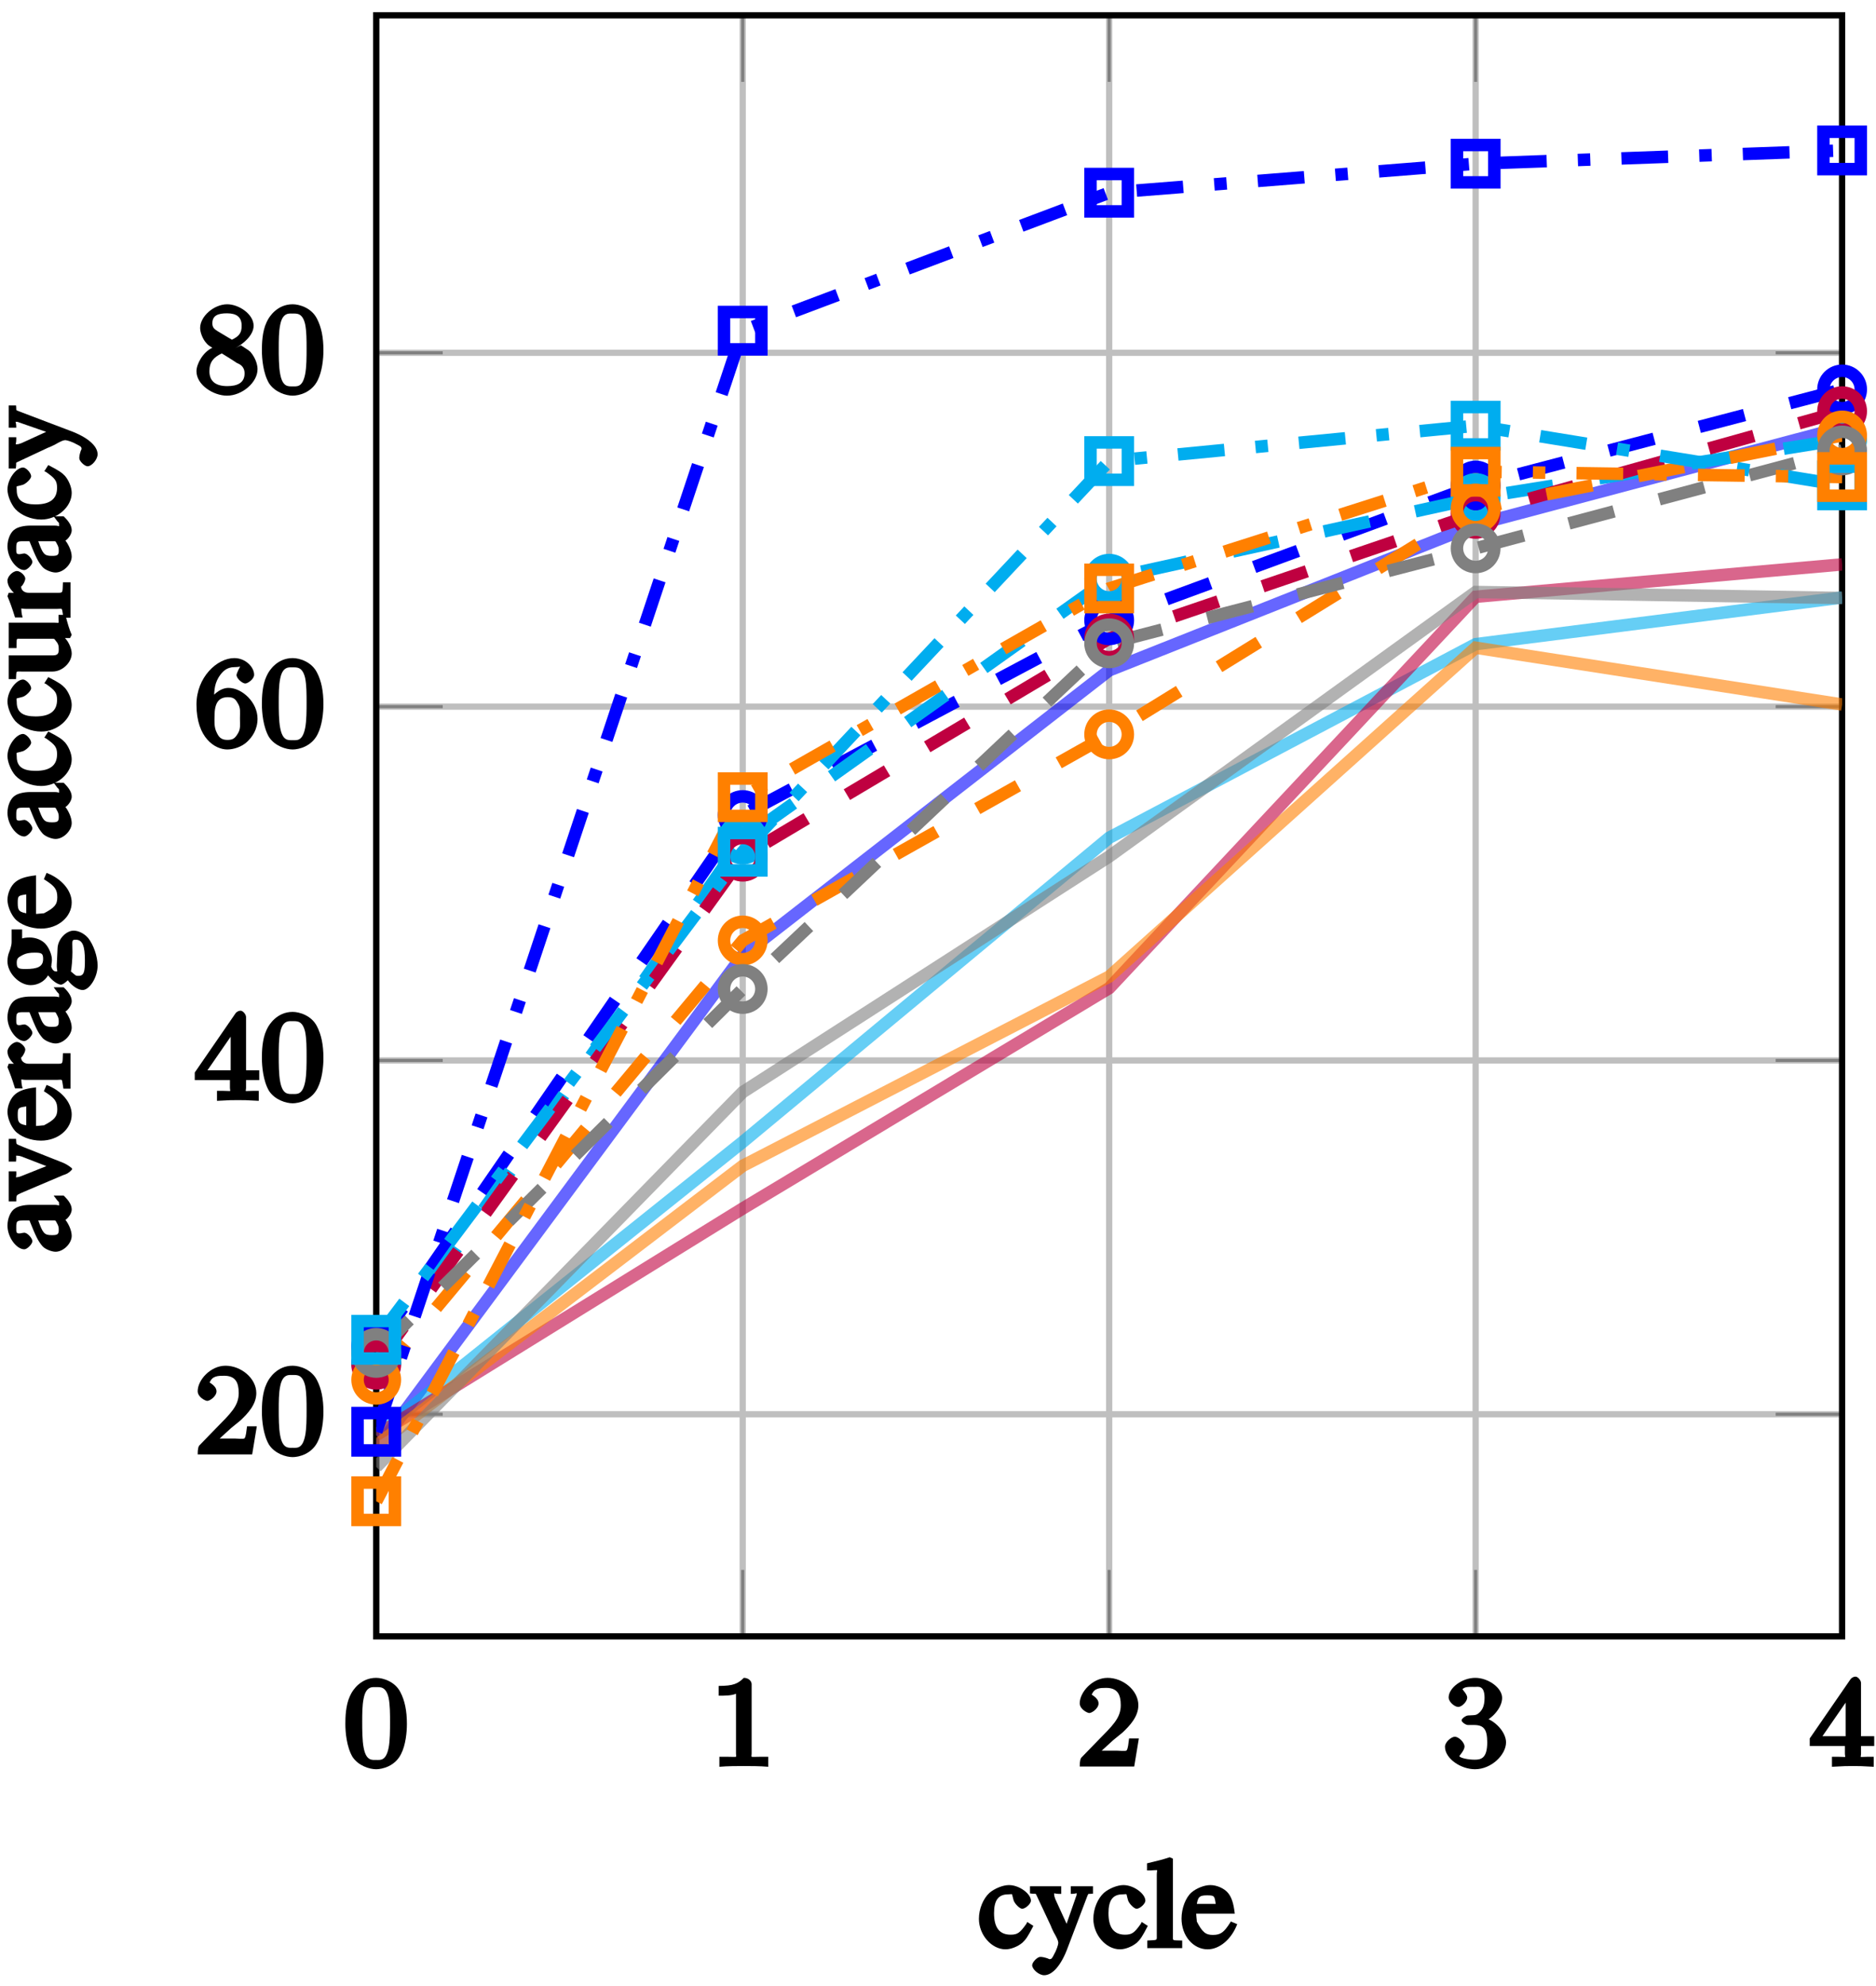 <?xml version="1.0" encoding="UTF-8"?>
<svg xmlns="http://www.w3.org/2000/svg" xmlns:xlink="http://www.w3.org/1999/xlink" width="120pt" height="127pt" viewBox="0 0 120 127" version="1.1">
<defs>
<g>
<symbol overflow="visible" id="glyph0-0">
<path style="stroke:none;" d=""/>
</symbol>
<symbol overflow="visible" id="glyph0-1">
<path style="stroke:none;" d="M 4.078 -2.719 C 4.078 -3.578 3.938 -4.219 3.672 -4.734 C 3.328 -5.438 2.547 -5.672 2.109 -5.672 C 1.109 -5.672 0.609 -4.859 0.5 -4.641 L 0.438 -4.516 C 0.156 -3.922 0.141 -3.141 0.141 -2.719 C 0.141 -2.203 0.219 -1.266 0.594 -0.625 C 0.969 -0.047 1.688 0.172 2.109 0.172 C 2.5 0.172 3.312 -0.016 3.703 -0.797 C 4 -1.375 4.078 -2.203 4.078 -2.719 Z M 2.109 -0.422 C 1.844 -0.422 1.469 -0.359 1.312 -1.203 C 1.219 -1.656 1.219 -2.406 1.219 -2.828 C 1.219 -3.375 1.219 -3.922 1.312 -4.359 C 1.469 -5.172 1.906 -5.078 2.109 -5.078 C 2.375 -5.078 2.734 -5.125 2.906 -4.406 C 3 -3.953 3 -3.359 3 -2.828 C 3 -2.344 3 -1.641 2.906 -1.188 C 2.734 -0.344 2.375 -0.422 2.109 -0.422 Z M 2.109 -0.422 "/>
</symbol>
<symbol overflow="visible" id="glyph0-2">
<path style="stroke:none;" d="M 2.688 -5.266 C 2.688 -5.469 2.484 -5.672 2.188 -5.672 C 1.812 -5.297 1.516 -5.156 0.578 -5.156 L 0.578 -4.531 C 0.984 -4.531 1.406 -4.531 1.688 -4.656 L 1.688 -0.844 C 1.688 -0.547 1.844 -0.625 1.094 -0.625 L 0.625 -0.625 L 0.625 0.016 C 1.141 -0.031 1.828 -0.031 2.188 -0.031 C 2.547 -0.031 3.234 -0.031 3.75 0.016 L 3.75 -0.625 L 3.281 -0.625 C 2.531 -0.625 2.688 -0.547 2.688 -0.844 Z M 2.688 -5.266 "/>
</symbol>
<symbol overflow="visible" id="glyph0-3">
<path style="stroke:none;" d="M 2.375 -1.688 C 2.5 -1.797 2.844 -2.062 2.969 -2.172 C 3.453 -2.625 3.984 -3.203 3.984 -3.922 C 3.984 -4.875 3 -5.672 2.016 -5.672 C 1.047 -5.672 0.234 -4.75 0.234 -4.047 C 0.234 -3.656 0.734 -3.422 0.844 -3.422 C 1.016 -3.422 1.438 -3.719 1.438 -4.031 C 1.438 -4.438 0.859 -4.625 1.016 -4.625 C 1.172 -5.016 1.531 -5.031 1.922 -5.031 C 2.656 -5.031 2.859 -4.594 2.859 -3.922 C 2.859 -3.094 2.328 -2.609 1.391 -1.656 L 0.375 -0.609 C 0.281 -0.531 0.234 -0.375 0.234 0 L 3.719 0 L 4.016 -1.797 L 3.391 -1.797 C 3.344 -1.453 3.328 -1.172 3.234 -1.031 C 3.188 -0.969 2.719 -1.016 2.594 -1.016 L 1.172 -1.016 L 1.297 -0.703 Z M 2.375 -1.688 "/>
</symbol>
<symbol overflow="visible" id="glyph0-4">
<path style="stroke:none;" d="M 2.016 -2.656 C 2.641 -2.656 2.859 -2.375 2.859 -1.547 C 2.859 -0.547 2.484 -0.438 2.062 -0.438 C 1.625 -0.438 1.141 -0.547 1.078 -0.656 C 1.031 -0.656 1.406 -1.016 1.406 -1.281 C 1.406 -1.531 1.047 -1.906 0.781 -1.906 C 0.578 -1.906 0.156 -1.578 0.156 -1.266 C 0.156 -0.516 1.156 0.172 2.078 0.172 C 3.125 0.172 4.062 -0.75 4.062 -1.547 C 4.062 -2.203 3.344 -3 2.531 -3.172 L 2.531 -2.812 C 3.156 -3.031 3.812 -3.75 3.812 -4.391 C 3.812 -5.031 2.922 -5.672 2.094 -5.672 C 1.234 -5.672 0.391 -5.016 0.391 -4.422 C 0.391 -4.125 0.781 -3.812 1 -3.812 C 1.25 -3.812 1.578 -4.172 1.578 -4.406 C 1.578 -4.688 1.141 -4.984 1.328 -4.984 C 1.438 -5.125 1.922 -5.094 2.062 -5.094 C 2.266 -5.094 2.688 -5.219 2.688 -4.391 C 2.688 -3.828 2.516 -3.625 2.406 -3.5 C 2.156 -3.25 2.109 -3.297 1.625 -3.266 C 1.469 -3.25 1.219 -3.062 1.219 -2.953 C 1.219 -2.844 1.484 -2.656 1.625 -2.656 Z M 2.016 -2.656 "/>
</symbol>
<symbol overflow="visible" id="glyph0-5">
<path style="stroke:none;" d="M 3.328 -5.344 C 3.328 -5.5 3.141 -5.75 2.969 -5.75 C 2.875 -5.75 2.719 -5.688 2.641 -5.562 L 0.047 -1.797 L 0.047 -1.312 L 2.297 -1.312 L 2.297 -0.828 C 2.297 -0.531 2.469 -0.625 1.844 -0.625 L 1.469 -0.625 L 1.469 0.016 C 2.344 -0.031 2.359 -0.031 2.812 -0.031 C 3.266 -0.031 3.281 -0.031 4.141 0.016 L 4.141 -0.625 L 3.781 -0.625 C 3.156 -0.625 3.328 -0.531 3.328 -0.828 L 3.328 -1.312 L 4.172 -1.312 L 4.172 -1.938 L 3.328 -1.938 Z M 2.344 -4.688 L 2.344 -1.938 L 0.859 -1.938 L 2.672 -4.562 Z M 2.344 -4.688 "/>
</symbol>
<symbol overflow="visible" id="glyph0-6">
<path style="stroke:none;" d="M 1.281 -2.828 C 1.281 -3.484 1.281 -3.938 1.562 -4.422 C 1.812 -4.828 2.094 -5.094 2.594 -5.094 C 2.75 -5.094 2.984 -5.125 2.969 -5.141 C 2.938 -5.141 2.719 -4.688 2.719 -4.594 C 2.719 -4.359 3.094 -4.047 3.281 -4.047 C 3.422 -4.047 3.844 -4.312 3.844 -4.609 C 3.844 -5.094 3.297 -5.672 2.578 -5.672 C 1.469 -5.672 0.156 -4.438 0.156 -2.703 C 0.156 -0.547 1.359 0.172 2.125 0.172 C 2.516 0.172 3.047 0.016 3.406 -0.328 C 3.734 -0.641 4.062 -1.109 4.062 -1.797 C 4.062 -2.844 3.078 -3.766 2.203 -3.766 C 1.625 -3.766 1.094 -3.219 0.906 -2.828 Z M 2.125 -0.438 C 1.703 -0.438 1.562 -0.672 1.453 -0.906 C 1.266 -1.266 1.312 -1.672 1.312 -1.969 C 1.312 -2.766 1.547 -3.172 2.172 -3.172 C 2.562 -3.172 2.672 -3.016 2.828 -2.734 C 2.984 -2.453 2.938 -2.219 2.938 -1.812 C 2.938 -1.406 2.984 -1.172 2.828 -0.891 C 2.625 -0.531 2.484 -0.438 2.125 -0.438 Z M 2.125 -0.438 "/>
</symbol>
<symbol overflow="visible" id="glyph0-7">
<path style="stroke:none;" d="M 2.641 -2.875 C 3.094 -3.094 3.812 -3.672 3.812 -4.297 C 3.812 -5.047 2.859 -5.672 2.125 -5.672 C 1.281 -5.672 0.391 -4.906 0.391 -4.156 C 0.391 -3.859 0.562 -3.453 0.75 -3.234 C 0.891 -3.062 0.922 -3.047 1.172 -2.891 C 0.562 -2.609 0.156 -1.844 0.156 -1.391 C 0.156 -0.516 1.234 0.172 2.109 0.172 C 3.078 0.172 4.062 -0.672 4.062 -1.516 C 4.062 -2.031 3.734 -2.484 3.609 -2.625 C 3.469 -2.75 3.453 -2.75 3 -3.047 Z M 1.531 -3.938 C 1.312 -4.078 1.172 -4.172 1.172 -4.453 C 1.172 -4.953 1.531 -5.094 2.109 -5.094 C 2.719 -5.094 3.047 -4.859 3.047 -4.297 C 3.047 -3.828 2.875 -3.625 2.422 -3.406 Z M 1.672 -2.594 C 1.703 -2.578 2.609 -2.016 2.734 -1.922 C 2.875 -1.859 3.234 -1.734 3.234 -1.25 C 3.234 -0.641 2.766 -0.438 2.125 -0.438 C 1.406 -0.438 0.984 -0.734 0.984 -1.391 C 0.984 -1.984 1.25 -2.281 1.781 -2.531 Z M 1.672 -2.594 "/>
</symbol>
<symbol overflow="visible" id="glyph1-0">
<path style="stroke:none;" d=""/>
</symbol>
<symbol overflow="visible" id="glyph1-1">
<path style="stroke:none;" d="M 3.047 -1.547 C 2.656 -1 2.5 -0.859 2.047 -0.859 C 1.328 -0.859 0.984 -1.312 0.984 -2.234 C 0.984 -3.047 1.25 -3.438 1.891 -3.438 C 2.188 -3.438 2.109 -3.531 2.188 -3.234 L 2.234 -3.062 C 2.297 -2.844 2.625 -2.516 2.781 -2.516 C 3 -2.516 3.344 -2.844 3.344 -3.031 C 3.344 -3.469 2.609 -4.031 1.938 -4.031 C 1.547 -4.031 1.016 -3.812 0.688 -3.531 C 0.297 -3.172 0.016 -2.516 0.016 -1.875 C 0.016 -0.844 0.828 0.078 1.719 0.078 C 2.078 0.078 2.516 -0.109 2.797 -0.344 C 3.016 -0.547 3.156 -0.75 3.5 -1.422 L 3.109 -1.672 Z M 3.047 -1.547 "/>
</symbol>
<symbol overflow="visible" id="glyph1-2">
<path style="stroke:none;" d="M 3.781 -3.953 L 2.531 -3.953 L 2.531 -3.469 C 2.969 -3.469 2.906 -3.578 2.906 -3.453 C 2.906 -3.422 2.906 -3.359 2.875 -3.312 L 2.109 -1.109 L 2.469 -1.109 L 1.547 -3.125 C 1.5 -3.25 1.469 -3.344 1.469 -3.438 C 1.469 -3.578 1.406 -3.453 1.922 -3.469 L 1.922 -3.953 L -0.078 -3.953 L -0.078 -3.5 C 0.312 -3.438 0.266 -3.531 0.328 -3.406 L 1.25 -1.438 L 1.312 -1.281 L 1.438 -1.016 C 1.672 -0.609 1.734 -0.453 1.734 -0.328 C 1.734 -0.219 1.609 0.156 1.469 0.391 C 1.359 0.609 1.312 0.703 1.203 0.703 C 1.156 0.703 1.203 0.734 1.047 0.656 C 0.859 0.594 0.719 0.562 0.578 0.562 C 0.391 0.562 0.062 0.906 0.062 1.094 C 0.062 1.359 0.5 1.734 0.828 1.734 C 1.359 1.734 1.922 1.109 2.344 -0.047 L 3.578 -3.297 C 3.688 -3.547 3.594 -3.438 3.953 -3.484 L 3.953 -3.953 Z M 3.781 -3.953 "/>
</symbol>
<symbol overflow="visible" id="glyph1-3">
<path style="stroke:none;" d="M 0.156 -4.969 L 0.203 -4.969 C 0.281 -4.969 0.375 -4.984 0.453 -4.984 C 0.703 -4.984 0.594 -5.047 0.594 -4.672 L 0.594 -0.875 C 0.594 -0.453 0.672 -0.531 -0.016 -0.484 L -0.016 0 L 2.219 0 L 2.219 -0.484 C 1.547 -0.516 1.625 -0.422 1.625 -0.859 L 1.625 -5.719 L 1.422 -5.812 C 1 -5.672 0.703 -5.594 -0.031 -5.422 L -0.031 -4.969 Z M 0.156 -4.969 "/>
</symbol>
<symbol overflow="visible" id="glyph1-4">
<path style="stroke:none;" d="M 3.125 -1.625 C 2.734 -1.016 2.531 -0.844 2.016 -0.844 C 1.562 -0.844 1.344 -1.016 0.984 -1.719 C 1.016 -1.641 0.969 -1.906 0.953 -2.203 L 3.422 -2.203 C 3.344 -2.906 3.203 -3.266 3 -3.516 C 2.766 -3.812 2.281 -4.031 1.859 -4.031 C 1.469 -4.031 0.969 -3.828 0.656 -3.562 C 0.281 -3.234 0.016 -2.547 0.016 -1.891 C 0.016 -0.781 0.766 0.078 1.688 0.078 C 2.453 0.078 3.219 -0.578 3.578 -1.531 L 3.172 -1.703 Z M 0.969 -2.641 C 1.047 -3.266 1.141 -3.375 1.641 -3.375 C 2.125 -3.375 2.125 -3.344 2.203 -2.828 L 0.984 -2.828 Z M 0.969 -2.641 "/>
</symbol>
<symbol overflow="visible" id="glyph2-0">
<path style="stroke:none;" d=""/>
</symbol>
<symbol overflow="visible" id="glyph2-1">
<path style="stroke:none;" d="M -0.844 -3.391 C -0.719 -3.266 -0.734 -3.297 -0.734 -3.172 C -0.734 -2.984 -0.672 -3.109 -1.016 -3.109 L -2.578 -3.109 C -2.984 -3.109 -3.344 -3.016 -3.531 -2.891 C -3.828 -2.719 -4.031 -2.25 -4.031 -1.781 C -4.031 -1.031 -3.453 -0.266 -2.953 -0.266 C -2.766 -0.266 -2.438 -0.609 -2.438 -0.781 C -2.438 -0.984 -2.766 -1.328 -2.953 -1.328 C -2.984 -1.328 -3.016 -1.312 -3.078 -1.312 C -3.141 -1.297 -3.219 -1.281 -3.266 -1.281 C -3.484 -1.281 -3.469 -1.359 -3.469 -1.688 C -3.469 -2.078 -3.422 -2.109 -3 -2.109 L -2.625 -2.109 C -2.203 -1.062 -2.078 -0.797 -1.781 -0.453 C -1.625 -0.281 -1.219 -0.109 -0.953 -0.109 C -0.453 -0.109 0.078 -0.641 0.078 -1.125 C 0.078 -1.484 -0.141 -1.922 -0.328 -2.156 C -0.266 -2.156 0.078 -2.484 0.078 -2.812 C 0.078 -3.078 -0.078 -3.359 -0.438 -3.703 L -1.078 -3.703 Z M -1.156 -2.109 C -0.922 -2.109 -0.969 -2.125 -0.875 -1.953 C -0.766 -1.766 -0.75 -1.672 -0.75 -1.5 C -0.75 -1.219 -0.844 -1.172 -1.172 -1.172 L -1.219 -1.172 C -1.688 -1.172 -1.781 -1.328 -2.062 -2.109 Z M -1.156 -2.109 "/>
</symbol>
<symbol overflow="visible" id="glyph2-2">
<path style="stroke:none;" d="M -3.953 -3.797 L -3.953 -2.516 L -3.484 -2.516 C -3.438 -2.953 -3.547 -2.891 -3.391 -2.891 C -3.312 -2.891 -3.234 -2.875 -3.141 -2.844 L -1.078 -2.047 L -1.094 -2.406 L -3.125 -1.594 C -3.25 -1.547 -3.359 -1.516 -3.422 -1.516 C -3.562 -1.516 -3.438 -1.438 -3.469 -1.891 L -3.953 -1.891 L -3.953 0.031 L -3.469 0.031 C -3.453 -0.453 -3.547 -0.328 -2.734 -0.688 L -0.453 -1.656 C -0.391 -1.672 -0.344 -1.688 -0.281 -1.719 C -0.141 -1.766 0.109 -1.984 0.109 -2.047 C 0.109 -2.094 -0.172 -2.312 -0.469 -2.438 L -3.031 -3.453 C -3.562 -3.688 -3.438 -3.562 -3.484 -3.969 L -3.953 -3.969 Z M -3.953 -3.797 "/>
</symbol>
<symbol overflow="visible" id="glyph2-3">
<path style="stroke:none;" d="M -1.625 -3.125 C -1.016 -2.734 -0.844 -2.531 -0.844 -2.016 C -0.844 -1.562 -1.016 -1.344 -1.719 -0.984 C -1.641 -1.016 -1.906 -0.969 -2.203 -0.953 L -2.203 -3.422 C -2.906 -3.344 -3.266 -3.203 -3.516 -3 C -3.812 -2.766 -4.031 -2.281 -4.031 -1.859 C -4.031 -1.469 -3.828 -0.969 -3.562 -0.656 C -3.234 -0.281 -2.547 -0.016 -1.891 -0.016 C -0.781 -0.016 0.078 -0.766 0.078 -1.688 C 0.078 -2.453 -0.578 -3.219 -1.531 -3.578 L -1.703 -3.172 Z M -2.641 -0.969 C -3.266 -1.047 -3.375 -1.141 -3.375 -1.641 C -3.375 -2.125 -3.344 -2.125 -2.828 -2.203 L -2.828 -0.984 Z M -2.641 -0.969 "/>
</symbol>
<symbol overflow="visible" id="glyph2-4">
<path style="stroke:none;" d="M -3.109 -0.062 C -3.125 -0.172 -3.141 -0.234 -3.141 -0.328 C -3.141 -0.531 -3.203 -0.422 -2.844 -0.422 L -0.859 -0.422 C -0.453 -0.422 -0.578 -0.547 -0.453 0.141 L 0 0.141 L 0 -2.125 L -0.484 -2.125 C -0.516 -1.406 -0.453 -1.453 -0.906 -1.453 L -2.688 -1.453 C -2.953 -1.453 -3.156 -1.625 -3.156 -1.828 C -3.156 -1.875 -3.172 -1.828 -3.094 -1.906 C -2.984 -2.047 -2.891 -2.25 -2.891 -2.359 C -2.891 -2.547 -3.203 -2.844 -3.422 -2.844 C -3.688 -2.844 -4.031 -2.5 -4.031 -2.234 C -4.031 -1.891 -3.797 -1.531 -3.234 -1.141 L -3.094 -1.453 L -3.953 -1.453 L -4.031 -1.234 C -3.859 -0.812 -3.75 -0.531 -3.547 0.125 L -3.062 0.125 Z M -3.109 -0.062 "/>
</symbol>
<symbol overflow="visible" id="glyph2-5">
<path style="stroke:none;" d="M -3.281 -3.922 L -3.766 -3.922 L -3.766 -3.125 C -3.766 -2.969 -3.797 -2.859 -3.844 -2.688 L -3.906 -2.516 C -4 -2.297 -4.031 -2.094 -4.031 -1.875 C -4.031 -1.141 -3.281 -0.359 -2.547 -0.359 C -2.047 -0.359 -1.625 -0.641 -1.438 -0.984 C -1.469 -1.016 -1.328 -0.875 -1.297 -0.828 C -1.062 -0.562 -0.766 -0.391 -0.609 -0.391 C -0.453 -0.391 -0.172 -0.672 -0.172 -0.672 C 0.094 -0.312 0.484 -0.047 0.781 -0.047 C 1.203 -0.047 1.734 -0.844 1.734 -1.609 C 1.734 -2.203 1.469 -2.938 1.141 -3.359 C 0.891 -3.656 0.516 -3.844 0.203 -3.844 C -0.281 -3.844 -0.812 -3.297 -0.828 -2.703 L -0.875 -1.688 C -0.891 -1.266 -0.781 -1.234 -0.906 -1.234 C -1.062 -1.234 -1.156 -1.328 -1.234 -1.531 C -1.219 -1.609 -1.219 -1.672 -1.219 -1.688 C -1.188 -1.844 -1.188 -1.938 -1.188 -1.984 C -1.188 -2.281 -1.359 -2.719 -1.578 -2.969 C -1.797 -3.234 -2.203 -3.406 -2.609 -3.406 C -2.844 -3.406 -3.016 -3.375 -3.094 -3.344 L -3.094 -3.922 Z M 0.016 -1.172 C 0.078 -1.438 0.125 -2.078 0.125 -2.469 C 0.125 -3.188 0.047 -3.266 0.328 -3.266 C 0.781 -3.266 0.922 -2.844 0.922 -1.938 C 0.922 -1.25 0.875 -0.953 0.516 -0.953 C 0.328 -0.953 0.359 -0.953 0.031 -1.234 Z M -2.875 -1.391 C -3.344 -1.391 -3.438 -1.438 -3.438 -1.797 C -3.438 -2.047 -3.359 -2.125 -3.125 -2.25 C -2.844 -2.406 -2.609 -2.438 -2.297 -2.438 C -1.844 -2.438 -1.75 -2.391 -1.75 -2.031 C -1.75 -1.547 -2.094 -1.391 -2.859 -1.391 Z M -2.875 -1.391 "/>
</symbol>
<symbol overflow="visible" id="glyph2-6">
<path style="stroke:none;" d="M -1.547 -3.047 C -1 -2.656 -0.859 -2.5 -0.859 -2.047 C -0.859 -1.328 -1.312 -0.984 -2.234 -0.984 C -3.047 -0.984 -3.438 -1.25 -3.438 -1.891 C -3.438 -2.188 -3.531 -2.109 -3.234 -2.188 L -3.062 -2.234 C -2.844 -2.297 -2.516 -2.625 -2.516 -2.781 C -2.516 -3 -2.844 -3.344 -3.031 -3.344 C -3.469 -3.344 -4.031 -2.609 -4.031 -1.938 C -4.031 -1.547 -3.812 -1.016 -3.531 -0.688 C -3.172 -0.297 -2.516 -0.016 -1.875 -0.016 C -0.844 -0.016 0.078 -0.828 0.078 -1.719 C 0.078 -2.078 -0.109 -2.516 -0.344 -2.797 C -0.547 -3.016 -0.75 -3.156 -1.422 -3.5 L -1.672 -3.109 Z M -1.547 -3.047 "/>
</symbol>
<symbol overflow="visible" id="glyph2-7">
<path style="stroke:none;" d="M -0.766 -3.812 L -0.766 -3.781 C -0.766 -3.406 -0.672 -3.5 -1.031 -3.5 L -3.953 -3.5 L -3.953 -1.875 L -3.453 -1.875 C -3.422 -2.562 -3.531 -2.469 -3.125 -2.469 L -1.266 -2.469 C -1.031 -2.469 -1.047 -2.484 -0.969 -2.375 C -0.781 -2.156 -0.75 -2.047 -0.75 -1.797 C -0.75 -1.484 -0.844 -1.406 -1.172 -1.406 L -3.953 -1.406 L -3.953 0.109 L -3.484 0.109 C -3.453 -0.453 -3.516 -0.375 -3.141 -0.375 L -1.141 -0.375 C -0.516 -0.375 0.078 -0.953 0.078 -1.531 C 0.078 -1.828 -0.109 -2.25 -0.312 -2.469 L -0.359 -2.516 L -0.031 -2.516 L 0.078 -2.719 C -0.094 -3.125 -0.172 -3.406 -0.328 -4 L -0.766 -4 Z M -0.766 -3.812 "/>
</symbol>
<symbol overflow="visible" id="glyph2-8">
<path style="stroke:none;" d="M -3.953 -3.781 L -3.953 -2.531 L -3.469 -2.531 C -3.469 -2.969 -3.578 -2.906 -3.453 -2.906 C -3.422 -2.906 -3.359 -2.906 -3.312 -2.875 L -1.109 -2.109 L -1.109 -2.469 L -3.125 -1.547 C -3.25 -1.5 -3.344 -1.469 -3.438 -1.469 C -3.578 -1.469 -3.453 -1.406 -3.469 -1.922 L -3.953 -1.922 L -3.953 0.078 L -3.5 0.078 C -3.438 -0.312 -3.531 -0.266 -3.406 -0.328 L -1.438 -1.25 L -1.281 -1.312 L -1.016 -1.438 C -0.609 -1.672 -0.453 -1.734 -0.328 -1.734 C -0.219 -1.734 0.156 -1.609 0.391 -1.469 C 0.609 -1.359 0.703 -1.312 0.703 -1.203 C 0.703 -1.156 0.734 -1.203 0.656 -1.047 C 0.594 -0.859 0.562 -0.719 0.562 -0.578 C 0.562 -0.391 0.906 -0.062 1.094 -0.062 C 1.359 -0.062 1.734 -0.5 1.734 -0.828 C 1.734 -1.359 1.109 -1.922 -0.047 -2.344 L -3.297 -3.578 C -3.547 -3.688 -3.438 -3.594 -3.484 -3.953 L -3.953 -3.953 Z M -3.953 -3.781 "/>
</symbol>
</g>
<clipPath id="clip1">
  <path d="M 24 0 L 117.898 0 L 117.898 105 L 24 105 Z M 24 0 "/>
</clipPath>
<clipPath id="clip2">
  <path d="M 24 0 L 117.898 0 L 117.898 105 L 24 105 Z M 24 0 "/>
</clipPath>
<clipPath id="clip3">
  <path d="M 24.066 16 L 117.832 16 L 117.832 104 L 24.066 104 Z M 24.066 16 "/>
</clipPath>
<clipPath id="clip4">
  <path d="M 24.066 26 L 117.832 26 L 117.832 104 L 24.066 104 Z M 24.066 26 "/>
</clipPath>
<clipPath id="clip5">
  <path d="M 24.066 24 L 117.832 24 L 117.832 104 L 24.066 104 Z M 24.066 24 "/>
</clipPath>
<clipPath id="clip6">
  <path d="M 24.066 30 L 117.832 30 L 117.832 104 L 24.066 104 Z M 24.066 30 "/>
</clipPath>
<clipPath id="clip7">
  <path d="M 24.066 26 L 117.832 26 L 117.832 104.648 L 24.066 104.648 Z M 24.066 26 "/>
</clipPath>
<clipPath id="clip8">
  <path d="M 24.066 13 L 117.832 13 L 117.832 98 L 24.066 98 Z M 24.066 13 "/>
</clipPath>
<clipPath id="clip9">
  <path d="M 24.066 16 L 117.832 16 L 117.832 99 L 24.066 99 Z M 24.066 16 "/>
</clipPath>
<clipPath id="clip10">
  <path d="M 24.066 15 L 117.832 15 L 117.832 99 L 24.066 99 Z M 24.066 15 "/>
</clipPath>
<clipPath id="clip11">
  <path d="M 24.066 16 L 117.832 16 L 117.832 100 L 24.066 100 Z M 24.066 16 "/>
</clipPath>
<clipPath id="clip12">
  <path d="M 24.066 17 L 117.832 17 L 117.832 98 L 24.066 98 Z M 24.066 17 "/>
</clipPath>
<clipPath id="clip13">
  <path d="M 24.066 0.98 L 117.832 0.98 L 117.832 103 L 24.066 103 Z M 24.066 0.98 "/>
</clipPath>
<clipPath id="clip14">
  <path d="M 24.066 15 L 117.832 15 L 117.832 97 L 24.066 97 Z M 24.066 15 "/>
</clipPath>
<clipPath id="clip15">
  <path d="M 24.066 18 L 117.832 18 L 117.832 104.648 L 24.066 104.648 Z M 24.066 18 "/>
</clipPath>
</defs>
<g id="surface1">
<g clip-path="url(#clip1)" clip-rule="nonzero">
<path style="fill:none;stroke-width:3.985;stroke-linecap:butt;stroke-linejoin:miter;stroke:rgb(75%,75%,75%);stroke-opacity:1;stroke-miterlimit:10;" d="M -0.008 0.006 L -0.008 1036.686 M 234.406 0.006 L 234.406 1036.686 M 468.82 0.006 L 468.82 1036.686 M 703.234 0.006 L 703.234 1036.686 M 937.648 0.006 L 937.648 1036.686 " transform="matrix(0.1,0,0,-0.1,24.067,104.649)"/>
</g>
<path style="fill:none;stroke-width:3.985;stroke-linecap:butt;stroke-linejoin:miter;stroke:rgb(75%,75%,75%);stroke-opacity:1;stroke-miterlimit:10;" d="M -0.008 -0.013 L 937.648 -0.013 M -0.008 226.276 L 937.648 226.276 M -0.008 452.526 L 937.648 452.526 M -0.008 678.815 L 937.648 678.815 " transform="matrix(0.1,0,0,-0.1,24.067,90.444)"/>
<g clip-path="url(#clip2)" clip-rule="nonzero">
<path style="fill:none;stroke-width:1.992;stroke-linecap:butt;stroke-linejoin:miter;stroke:rgb(50%,50%,50%);stroke-opacity:1;stroke-miterlimit:10;" d="M -0.008 0.006 L -0.008 42.506 M 234.406 0.006 L 234.406 42.506 M 468.82 0.006 L 468.82 42.506 M 703.234 0.006 L 703.234 42.506 M 937.648 0.006 L 937.648 42.506 M -0.008 1036.686 L -0.008 994.146 M 234.406 1036.686 L 234.406 994.146 M 468.82 1036.686 L 468.82 994.146 M 703.234 1036.686 L 703.234 994.146 M 937.648 1036.686 L 937.648 994.146 " transform="matrix(0.1,0,0,-0.1,24.067,104.649)"/>
</g>
<path style="fill:none;stroke-width:1.992;stroke-linecap:butt;stroke-linejoin:miter;stroke:rgb(50%,50%,50%);stroke-opacity:1;stroke-miterlimit:10;" d="M -0.008 -0.013 L 42.531 -0.013 M -0.008 226.276 L 42.531 226.276 M -0.008 452.526 L 42.531 452.526 M -0.008 678.815 L 42.531 678.815 M 937.648 -0.013 L 895.148 -0.013 M 937.648 226.276 L 895.148 226.276 M 937.648 452.526 L 895.148 452.526 M 937.648 678.815 L 895.148 678.815 " transform="matrix(0.1,0,0,-0.1,24.067,90.444)"/>
<path style="fill:none;stroke-width:3.985;stroke-linecap:butt;stroke-linejoin:miter;stroke:rgb(0%,0%,0%);stroke-opacity:1;stroke-miterlimit:10;" d="M -0.008 0.006 L -0.008 1036.686 L 937.648 1036.686 L 937.648 0.006 Z M -0.008 0.006 " transform="matrix(0.1,0,0,-0.1,24.067,104.649)"/>
<g style="fill:rgb(0%,0%,0%);fill-opacity:1;">
  <use xlink:href="#glyph0-1" x="21.95" y="112.973"/>
</g>
<g style="fill:rgb(0%,0%,0%);fill-opacity:1;">
  <use xlink:href="#glyph0-2" x="45.391" y="112.973"/>
</g>
<g style="fill:rgb(0%,0%,0%);fill-opacity:1;">
  <use xlink:href="#glyph0-3" x="68.832" y="112.973"/>
</g>
<g style="fill:rgb(0%,0%,0%);fill-opacity:1;">
  <use xlink:href="#glyph0-4" x="92.273" y="112.973"/>
</g>
<g style="fill:rgb(0%,0%,0%);fill-opacity:1;">
  <use xlink:href="#glyph0-5" x="115.714" y="112.973"/>
</g>
<g style="fill:rgb(0%,0%,0%);fill-opacity:1;">
  <use xlink:href="#glyph0-3" x="12.411" y="93.012"/>
</g>
<g style="fill:rgb(0%,0%,0%);fill-opacity:1;">
  <use xlink:href="#glyph0-1" x="16.611" y="93.012"/>
</g>
<g style="fill:rgb(0%,0%,0%);fill-opacity:1;">
  <use xlink:href="#glyph0-5" x="12.411" y="70.385"/>
</g>
<g style="fill:rgb(0%,0%,0%);fill-opacity:1;">
  <use xlink:href="#glyph0-1" x="16.611" y="70.385"/>
</g>
<g style="fill:rgb(0%,0%,0%);fill-opacity:1;">
  <use xlink:href="#glyph0-6" x="12.411" y="47.758"/>
</g>
<g style="fill:rgb(0%,0%,0%);fill-opacity:1;">
  <use xlink:href="#glyph0-1" x="16.611" y="47.758"/>
</g>
<g style="fill:rgb(0%,0%,0%);fill-opacity:1;">
  <use xlink:href="#glyph0-7" x="12.411" y="25.131"/>
</g>
<g style="fill:rgb(0%,0%,0%);fill-opacity:1;">
  <use xlink:href="#glyph0-1" x="16.611" y="25.131"/>
</g>
<g clip-path="url(#clip3)" clip-rule="nonzero">
<path style="fill:none;stroke-width:7.97;stroke-linecap:butt;stroke-linejoin:miter;stroke:rgb(0%,0%,100%);stroke-opacity:0.6;stroke-miterlimit:10;" d="M -0.008 -0.001 L 234.406 316.21 L 468.82 498.359 L 703.234 591.445 L 937.648 653.671 " transform="matrix(0.1,0,0,-0.1,24.067,92.707)"/>
</g>
<g clip-path="url(#clip4)" clip-rule="nonzero">
<path style="fill:none;stroke-width:7.97;stroke-linecap:butt;stroke-linejoin:miter;stroke:rgb(0%,67.839%,93.729%);stroke-opacity:0.6;stroke-miterlimit:10;" d="M -0.008 0.017 L 234.406 187.477 L 468.82 382.048 L 703.234 505.837 L 937.648 535.681 " transform="matrix(0.1,0,0,-0.1,24.067,91.779)"/>
</g>
<g clip-path="url(#clip5)" clip-rule="nonzero">
<path style="fill:none;stroke-width:7.97;stroke-linecap:butt;stroke-linejoin:miter;stroke:rgb(75%,0%,25%);stroke-opacity:0.6;stroke-miterlimit:10;" d="M -0.008 0.017 L 234.406 144.938 L 468.82 285.876 L 703.234 536.149 L 937.648 556.852 " transform="matrix(0.1,0,0,-0.1,24.067,91.779)"/>
</g>
<g clip-path="url(#clip6)" clip-rule="nonzero">
<path style="fill:none;stroke-width:7.97;stroke-linecap:butt;stroke-linejoin:miter;stroke:rgb(100%,50%,0%);stroke-opacity:0.6;stroke-miterlimit:10;" d="M -0.008 0.007 L 234.406 178.874 L 468.82 299.929 L 703.234 510.241 L 937.648 473.913 " transform="matrix(0.1,0,0,-0.1,24.067,92.446)"/>
</g>
<g clip-path="url(#clip7)" clip-rule="nonzero">
<path style="fill:none;stroke-width:7.97;stroke-linecap:butt;stroke-linejoin:miter;stroke:rgb(50%,50%,50%);stroke-opacity:0.6;stroke-miterlimit:10;" d="M -0.008 -0.014 L 234.406 239.712 L 468.82 390.416 L 703.234 559.556 L 937.648 555.728 " transform="matrix(0.1,0,0,-0.1,24.067,93.815)"/>
</g>
<g clip-path="url(#clip8)" clip-rule="nonzero">
<path style="fill:none;stroke-width:7.97;stroke-linecap:butt;stroke-linejoin:miter;stroke:rgb(0%,0%,100%);stroke-opacity:1;stroke-dasharray:29.888,29.888;stroke-miterlimit:10;" d="M -0.008 0.016 L 234.406 339.86 L 468.82 464.391 L 703.234 550.602 L 937.648 612.047 " transform="matrix(0.1,0,0,-0.1,24.067,86.111)"/>
</g>
<g clip-path="url(#clip9)" clip-rule="nonzero">
<path style="fill:none;stroke-width:7.97;stroke-linecap:butt;stroke-linejoin:miter;stroke:rgb(0%,67.839%,93.729%);stroke-opacity:1;stroke-dasharray:29.888,29.888;stroke-miterlimit:10;" d="M -0.008 -0.006 L 234.406 334.525 L 468.82 501.283 L 703.234 552.884 L 937.648 590.423 " transform="matrix(0.1,0,0,-0.1,24.067,87.14)"/>
</g>
<g clip-path="url(#clip10)" clip-rule="nonzero">
<path style="fill:none;stroke-width:7.97;stroke-linecap:butt;stroke-linejoin:miter;stroke:rgb(75%,0%,25%);stroke-opacity:1;stroke-dasharray:29.888,29.888;stroke-miterlimit:10;" d="M -0.008 -0.014 L 234.406 324.908 L 468.82 464.4 L 703.234 544.166 L 937.648 609.791 " transform="matrix(0.1,0,0,-0.1,24.067,87.276)"/>
</g>
<g clip-path="url(#clip11)" clip-rule="nonzero">
<path style="fill:none;stroke-width:7.97;stroke-linecap:butt;stroke-linejoin:miter;stroke:rgb(100%,50%,0%);stroke-opacity:1;stroke-dasharray:29.888,29.888;stroke-miterlimit:10;" d="M -0.008 -0.003 L 234.406 280.896 L 468.82 412.692 L 703.234 557.185 L 937.648 603.903 " transform="matrix(0.1,0,0,-0.1,24.067,88.238)"/>
</g>
<g clip-path="url(#clip12)" clip-rule="nonzero">
<path style="fill:none;stroke-width:7.97;stroke-linecap:butt;stroke-linejoin:miter;stroke:rgb(50%,50%,50%);stroke-opacity:1;stroke-dasharray:29.888,29.888;stroke-miterlimit:10;" d="M -0.008 -0.015 L 234.406 232.719 L 468.82 453.774 L 703.234 514.516 L 937.648 577.094 " transform="matrix(0.1,0,0,-0.1,24.067,86.518)"/>
</g>
<g clip-path="url(#clip13)" clip-rule="nonzero">
<path style="fill:none;stroke-width:7.97;stroke-linecap:butt;stroke-linejoin:miter;stroke:rgb(0%,0%,100%);stroke-opacity:1;stroke-dasharray:29.888,19.926,7.97,19.926;stroke-miterlimit:10;" d="M -0.008 0.015 L 234.406 704.156 L 468.82 792.398 L 703.234 810.953 L 937.648 819.429 " transform="matrix(0.1,0,0,-0.1,24.067,91.564)"/>
</g>
<g clip-path="url(#clip14)" clip-rule="nonzero">
<path style="fill:none;stroke-width:7.97;stroke-linecap:butt;stroke-linejoin:miter;stroke:rgb(0%,67.839%,93.729%);stroke-opacity:1;stroke-dasharray:29.888,19.926,7.97,19.926;stroke-miterlimit:10;" d="M -0.008 0.013 L 234.406 312.123 L 468.82 561.927 L 703.234 584.544 L 937.648 546.459 " transform="matrix(0.1,0,0,-0.1,24.067,85.681)"/>
</g>
<g clip-path="url(#clip15)" clip-rule="nonzero">
<path style="fill:none;stroke-width:7.97;stroke-linecap:butt;stroke-linejoin:miter;stroke:rgb(100%,50%,0%);stroke-opacity:1;stroke-dasharray:29.888,19.926,7.97,19.926;stroke-miterlimit:10;" d="M -0.008 -0.017 L 234.406 450.256 L 468.82 583.772 L 703.234 658.459 L 937.648 655.022 " transform="matrix(0.1,0,0,-0.1,24.067,96.01)"/>
</g>
<path style="fill:none;stroke-width:7.97;stroke-linecap:butt;stroke-linejoin:miter;stroke:rgb(0%,0%,100%);stroke-opacity:1;stroke-miterlimit:10;" d="M -0.008 0.016 C -0.008 6.618 -5.359 11.969 -11.961 11.969 C -18.562 11.969 -23.914 6.618 -23.914 0.016 C -23.914 -6.585 -18.562 -11.937 -11.961 -11.937 C -5.359 -11.937 -0.008 -6.585 -0.008 0.016 Z M -0.008 0.016 " transform="matrix(0.1,0,0,-0.1,25.262,86.111)"/>
<path style="fill:none;stroke-width:7.97;stroke-linecap:butt;stroke-linejoin:miter;stroke:rgb(0%,0%,100%);stroke-opacity:1;stroke-miterlimit:10;" d="M -0.009 0.01 C -0.009 6.611 -5.36 11.963 -11.962 11.963 C -18.563 11.963 -23.915 6.611 -23.915 0.01 C -23.915 -6.592 -18.563 -11.943 -11.962 -11.943 C -5.36 -11.943 -0.009 -6.592 -0.009 0.01 Z M -0.009 0.01 " transform="matrix(0.1,0,0,-0.1,48.704,52.126)"/>
<path style="fill:none;stroke-width:7.97;stroke-linecap:butt;stroke-linejoin:miter;stroke:rgb(0%,0%,100%);stroke-opacity:1;stroke-miterlimit:10;" d="M -0.005 -0.019 C -0.005 6.622 -5.356 11.974 -11.958 11.974 C -18.559 11.974 -23.911 6.622 -23.911 -0.019 C -23.911 -6.581 -18.559 -11.933 -11.958 -11.933 C -5.356 -11.933 -0.005 -6.581 -0.005 -0.019 Z M -0.005 -0.019 " transform="matrix(0.1,0,0,-0.1,72.145,39.67)"/>
<path style="fill:none;stroke-width:7.97;stroke-linecap:butt;stroke-linejoin:miter;stroke:rgb(0%,0%,100%);stroke-opacity:1;stroke-miterlimit:10;" d="M -0.011 -0.018 C -0.011 6.584 -5.362 11.936 -11.964 11.936 C -18.565 11.936 -23.917 6.584 -23.917 -0.018 C -23.917 -6.619 -18.565 -11.971 -11.964 -11.971 C -5.362 -11.971 -0.011 -6.619 -0.011 -0.018 Z M -0.011 -0.018 " transform="matrix(0.1,0,0,-0.1,95.587,31.049)"/>
<path style="fill:none;stroke-width:7.97;stroke-linecap:butt;stroke-linejoin:miter;stroke:rgb(0%,0%,100%);stroke-opacity:1;stroke-miterlimit:10;" d="M -0.017 -0.002 C -0.017 6.599 -5.368 11.951 -11.97 11.951 C -18.571 11.951 -23.923 6.599 -23.923 -0.002 C -23.923 -6.604 -18.571 -11.956 -11.97 -11.956 C -5.368 -11.956 -0.017 -6.604 -0.017 -0.002 Z M -0.017 -0.002 " transform="matrix(0.1,0,0,-0.1,119.029,24.906)"/>
<path style="fill:none;stroke-width:7.97;stroke-linecap:butt;stroke-linejoin:miter;stroke:rgb(0%,67.839%,93.729%);stroke-opacity:1;stroke-miterlimit:10;" d="M -0.008 -0.006 C -0.008 6.595 -5.359 11.947 -11.961 11.947 C -18.562 11.947 -23.914 6.595 -23.914 -0.006 C -23.914 -6.608 -18.562 -11.959 -11.961 -11.959 C -5.359 -11.959 -0.008 -6.608 -0.008 -0.006 Z M -0.008 -0.006 " transform="matrix(0.1,0,0,-0.1,25.262,87.14)"/>
<path style="fill:none;stroke-width:7.97;stroke-linecap:butt;stroke-linejoin:miter;stroke:rgb(0%,67.839%,93.729%);stroke-opacity:1;stroke-miterlimit:10;" d="M -0.009 -0.005 C -0.009 6.597 -5.36 11.948 -11.962 11.948 C -18.563 11.948 -23.915 6.597 -23.915 -0.005 C -23.915 -6.606 -18.563 -11.958 -11.962 -11.958 C -5.36 -11.958 -0.009 -6.606 -0.009 -0.005 Z M -0.009 -0.005 " transform="matrix(0.1,0,0,-0.1,48.704,53.687)"/>
<path style="fill:none;stroke-width:7.97;stroke-linecap:butt;stroke-linejoin:miter;stroke:rgb(0%,67.839%,93.729%);stroke-opacity:1;stroke-miterlimit:10;" d="M -0.005 -0.007 C -0.005 6.594 -5.356 11.946 -11.958 11.946 C -18.559 11.946 -23.911 6.594 -23.911 -0.007 C -23.911 -6.609 -18.559 -11.96 -11.958 -11.96 C -5.356 -11.96 -0.005 -6.609 -0.005 -0.007 Z M -0.005 -0.007 " transform="matrix(0.1,0,0,-0.1,72.145,37.011)"/>
<path style="fill:none;stroke-width:7.97;stroke-linecap:butt;stroke-linejoin:miter;stroke:rgb(0%,67.839%,93.729%);stroke-opacity:1;stroke-miterlimit:10;" d="M -0.011 0.004 C -0.011 6.606 -5.362 11.957 -11.964 11.957 C -18.565 11.957 -23.917 6.606 -23.917 0.004 C -23.917 -6.597 -18.565 -11.949 -11.964 -11.949 C -5.362 -11.949 -0.011 -6.597 -0.011 0.004 Z M -0.011 0.004 " transform="matrix(0.1,0,0,-0.1,95.587,31.852)"/>
<path style="fill:none;stroke-width:7.97;stroke-linecap:butt;stroke-linejoin:miter;stroke:rgb(0%,67.839%,93.729%);stroke-opacity:1;stroke-miterlimit:10;" d="M -0.017 -0.017 C -0.017 6.585 -5.368 11.937 -11.97 11.937 C -18.571 11.937 -23.923 6.585 -23.923 -0.017 C -23.923 -6.618 -18.571 -11.97 -11.97 -11.97 C -5.368 -11.97 -0.017 -6.618 -0.017 -0.017 Z M -0.017 -0.017 " transform="matrix(0.1,0,0,-0.1,119.029,28.096)"/>
<path style="fill:none;stroke-width:7.97;stroke-linecap:butt;stroke-linejoin:miter;stroke:rgb(75%,0%,25%);stroke-opacity:1;stroke-miterlimit:10;" d="M -0.008 -0.014 C -0.008 6.588 -5.359 11.979 -11.961 11.979 C -18.562 11.979 -23.914 6.588 -23.914 -0.014 C -23.914 -6.615 -18.562 -11.967 -11.961 -11.967 C -5.359 -11.967 -0.008 -6.615 -0.008 -0.014 Z M -0.008 -0.014 " transform="matrix(0.1,0,0,-0.1,25.262,87.276)"/>
<path style="fill:none;stroke-width:7.97;stroke-linecap:butt;stroke-linejoin:miter;stroke:rgb(75%,0%,25%);stroke-opacity:1;stroke-miterlimit:10;" d="M -0.009 -0.012 C -0.009 6.59 -5.36 11.941 -11.962 11.941 C -18.563 11.941 -23.915 6.59 -23.915 -0.012 C -23.915 -6.613 -18.563 -11.965 -11.962 -11.965 C -5.36 -11.965 -0.009 -6.613 -0.009 -0.012 Z M -0.009 -0.012 " transform="matrix(0.1,0,0,-0.1,48.704,54.784)"/>
<path style="fill:none;stroke-width:7.97;stroke-linecap:butt;stroke-linejoin:miter;stroke:rgb(75%,0%,25%);stroke-opacity:1;stroke-miterlimit:10;" d="M -0.005 -0.009 C -0.005 6.592 -5.356 11.944 -11.958 11.944 C -18.559 11.944 -23.911 6.592 -23.911 -0.009 C -23.911 -6.611 -18.559 -11.962 -11.958 -11.962 C -5.356 -11.962 -0.005 -6.611 -0.005 -0.009 Z M -0.005 -0.009 " transform="matrix(0.1,0,0,-0.1,72.145,40.835)"/>
<path style="fill:none;stroke-width:7.97;stroke-linecap:butt;stroke-linejoin:miter;stroke:rgb(75%,0%,25%);stroke-opacity:1;stroke-miterlimit:10;" d="M -0.011 -0.004 C -0.011 6.598 -5.362 11.949 -11.964 11.949 C -18.565 11.949 -23.917 6.598 -23.917 -0.004 C -23.917 -6.606 -18.565 -11.957 -11.964 -11.957 C -5.362 -11.957 -0.011 -6.606 -0.011 -0.004 Z M -0.011 -0.004 " transform="matrix(0.1,0,0,-0.1,95.587,32.859)"/>
<path style="fill:none;stroke-width:7.97;stroke-linecap:butt;stroke-linejoin:miter;stroke:rgb(75%,0%,25%);stroke-opacity:1;stroke-miterlimit:10;" d="M -0.017 0.001 C -0.017 6.603 -5.368 11.955 -11.97 11.955 C -18.571 11.955 -23.923 6.603 -23.923 0.001 C -23.923 -6.6 -18.571 -11.952 -11.97 -11.952 C -5.368 -11.952 -0.017 -6.6 -0.017 0.001 Z M -0.017 0.001 " transform="matrix(0.1,0,0,-0.1,119.029,26.297)"/>
<path style="fill:none;stroke-width:7.97;stroke-linecap:butt;stroke-linejoin:miter;stroke:rgb(100%,50%,0%);stroke-opacity:1;stroke-miterlimit:10;" d="M -0.008 -0.003 C -0.008 6.599 -5.359 11.95 -11.961 11.95 C -18.562 11.95 -23.914 6.599 -23.914 -0.003 C -23.914 -6.604 -18.562 -11.956 -11.961 -11.956 C -5.359 -11.956 -0.008 -6.604 -0.008 -0.003 Z M -0.008 -0.003 " transform="matrix(0.1,0,0,-0.1,25.262,88.238)"/>
<path style="fill:none;stroke-width:7.97;stroke-linecap:butt;stroke-linejoin:miter;stroke:rgb(100%,50%,0%);stroke-opacity:1;stroke-miterlimit:10;" d="M -0.009 -0.014 C -0.009 6.626 -5.36 11.978 -11.962 11.978 C -18.563 11.978 -23.915 6.626 -23.915 -0.014 C -23.915 -6.616 -18.563 -11.967 -11.962 -11.967 C -5.36 -11.967 -0.009 -6.616 -0.009 -0.014 Z M -0.009 -0.014 " transform="matrix(0.1,0,0,-0.1,48.704,60.147)"/>
<path style="fill:none;stroke-width:7.97;stroke-linecap:butt;stroke-linejoin:miter;stroke:rgb(100%,50%,0%);stroke-opacity:1;stroke-miterlimit:10;" d="M -0.005 -0.018 C -0.005 6.584 -5.356 11.975 -11.958 11.975 C -18.559 11.975 -23.911 6.584 -23.911 -0.018 C -23.911 -6.619 -18.559 -11.932 -11.958 -11.932 C -5.356 -11.932 -0.005 -6.619 -0.005 -0.018 Z M -0.005 -0.018 " transform="matrix(0.1,0,0,-0.1,72.145,46.967)"/>
<path style="fill:none;stroke-width:7.97;stroke-linecap:butt;stroke-linejoin:miter;stroke:rgb(100%,50%,0%);stroke-opacity:1;stroke-miterlimit:10;" d="M -0.011 0.005 C -0.011 6.606 -5.362 11.958 -11.964 11.958 C -18.565 11.958 -23.917 6.606 -23.917 0.005 C -23.917 -6.597 -18.565 -11.948 -11.964 -11.948 C -5.362 -11.948 -0.011 -6.597 -0.011 0.005 Z M -0.011 0.005 " transform="matrix(0.1,0,0,-0.1,95.587,32.52)"/>
<path style="fill:none;stroke-width:7.97;stroke-linecap:butt;stroke-linejoin:miter;stroke:rgb(100%,50%,0%);stroke-opacity:1;stroke-miterlimit:10;" d="M -0.017 -0.006 C -0.017 6.595 -5.368 11.947 -11.97 11.947 C -18.571 11.947 -23.923 6.595 -23.923 -0.006 C -23.923 -6.608 -18.571 -11.959 -11.97 -11.959 C -5.368 -11.959 -0.017 -6.608 -0.017 -0.006 Z M -0.017 -0.006 " transform="matrix(0.1,0,0,-0.1,119.029,27.847)"/>
<path style="fill:none;stroke-width:7.97;stroke-linecap:butt;stroke-linejoin:miter;stroke:rgb(50%,50%,50%);stroke-opacity:1;stroke-miterlimit:10;" d="M -0.008 -0.015 C -0.008 6.586 -5.359 11.938 -11.961 11.938 C -18.562 11.938 -23.914 6.586 -23.914 -0.015 C -23.914 -6.617 -18.562 -11.968 -11.961 -11.968 C -5.359 -11.968 -0.008 -6.617 -0.008 -0.015 Z M -0.008 -0.015 " transform="matrix(0.1,0,0,-0.1,25.262,86.518)"/>
<path style="fill:none;stroke-width:7.97;stroke-linecap:butt;stroke-linejoin:miter;stroke:rgb(50%,50%,50%);stroke-opacity:1;stroke-miterlimit:10;" d="M -0.009 -0.001 C -0.009 6.601 -5.36 11.952 -11.962 11.952 C -18.563 11.952 -23.915 6.601 -23.915 -0.001 C -23.915 -6.603 -18.563 -11.954 -11.962 -11.954 C -5.36 -11.954 -0.009 -6.603 -0.009 -0.001 Z M -0.009 -0.001 " transform="matrix(0.1,0,0,-0.1,48.704,63.246)"/>
<path style="fill:none;stroke-width:7.97;stroke-linecap:butt;stroke-linejoin:miter;stroke:rgb(50%,50%,50%);stroke-opacity:1;stroke-miterlimit:10;" d="M -0.005 -0.006 C -0.005 6.595 -5.356 11.947 -11.958 11.947 C -18.559 11.947 -23.911 6.595 -23.911 -0.006 C -23.911 -6.608 -18.559 -11.959 -11.958 -11.959 C -5.356 -11.959 -0.005 -6.608 -0.005 -0.006 Z M -0.005 -0.006 " transform="matrix(0.1,0,0,-0.1,72.145,41.14)"/>
<path style="fill:none;stroke-width:7.97;stroke-linecap:butt;stroke-linejoin:miter;stroke:rgb(50%,50%,50%);stroke-opacity:1;stroke-miterlimit:10;" d="M -0.011 -0.014 C -0.011 6.587 -5.362 11.939 -11.964 11.939 C -18.565 11.939 -23.917 6.587 -23.917 -0.014 C -23.917 -6.616 -18.565 -11.967 -11.964 -11.967 C -5.362 -11.967 -0.011 -6.616 -0.011 -0.014 Z M -0.011 -0.014 " transform="matrix(0.1,0,0,-0.1,95.587,35.065)"/>
<path style="fill:none;stroke-width:7.97;stroke-linecap:butt;stroke-linejoin:miter;stroke:rgb(50%,50%,50%);stroke-opacity:1;stroke-miterlimit:10;" d="M -0.017 0.004 C -0.017 6.605 -5.368 11.957 -11.97 11.957 C -18.571 11.957 -23.923 6.605 -23.923 0.004 C -23.923 -6.598 -18.571 -11.949 -11.97 -11.949 C -5.368 -11.949 -0.017 -6.598 -0.017 0.004 Z M -0.017 0.004 " transform="matrix(0.1,0,0,-0.1,119.029,28.809)"/>
<path style="fill:none;stroke-width:7.97;stroke-linecap:butt;stroke-linejoin:miter;stroke:rgb(0%,0%,100%);stroke-opacity:1;stroke-miterlimit:10;" d="M 808.711 6022.422 L 832.617 6022.422 L 832.617 6046.328 L 808.711 6046.328 Z M 808.711 6022.422 " transform="matrix(0.1,0,0,-0.1,-58,695)"/>
<path style="fill:none;stroke-width:7.97;stroke-linecap:butt;stroke-linejoin:miter;stroke:rgb(0%,0%,100%);stroke-opacity:1;stroke-miterlimit:10;" d="M 1043.125 6726.562 L 1067.031 6726.562 L 1067.031 6750.469 L 1043.125 6750.469 Z M 1043.125 6726.562 " transform="matrix(0.1,0,0,-0.1,-58,695)"/>
<path style="fill:none;stroke-width:7.97;stroke-linecap:butt;stroke-linejoin:miter;stroke:rgb(0%,0%,100%);stroke-opacity:1;stroke-miterlimit:10;" d="M 1277.539 6814.805 L 1301.445 6814.805 L 1301.445 6838.711 L 1277.539 6838.711 Z M 1277.539 6814.805 " transform="matrix(0.1,0,0,-0.1,-58,695)"/>
<path style="fill:none;stroke-width:7.97;stroke-linecap:butt;stroke-linejoin:miter;stroke:rgb(0%,0%,100%);stroke-opacity:1;stroke-miterlimit:10;" d="M 1511.953 6833.359 L 1535.859 6833.359 L 1535.859 6857.266 L 1511.953 6857.266 Z M 1511.953 6833.359 " transform="matrix(0.1,0,0,-0.1,-58,695)"/>
<path style="fill:none;stroke-width:7.97;stroke-linecap:butt;stroke-linejoin:miter;stroke:rgb(0%,0%,100%);stroke-opacity:1;stroke-miterlimit:10;" d="M 1746.367 6841.836 L 1770.273 6841.836 L 1770.273 6865.742 L 1746.367 6865.742 Z M 1746.367 6841.836 " transform="matrix(0.1,0,0,-0.1,-58,695)"/>
<path style="fill:none;stroke-width:7.97;stroke-linecap:butt;stroke-linejoin:miter;stroke:rgb(0%,67.839%,93.729%);stroke-opacity:1;stroke-miterlimit:10;" d="M 808.711 6081.211 L 832.617 6081.211 L 832.617 6105.156 L 808.711 6105.156 Z M 808.711 6081.211 " transform="matrix(0.1,0,0,-0.1,-58,695)"/>
<path style="fill:none;stroke-width:7.97;stroke-linecap:butt;stroke-linejoin:miter;stroke:rgb(0%,67.839%,93.729%);stroke-opacity:1;stroke-miterlimit:10;" d="M 1043.125 6393.359 L 1067.031 6393.359 L 1067.031 6417.266 L 1043.125 6417.266 Z M 1043.125 6393.359 " transform="matrix(0.1,0,0,-0.1,-58,695)"/>
<path style="fill:none;stroke-width:7.97;stroke-linecap:butt;stroke-linejoin:miter;stroke:rgb(0%,67.839%,93.729%);stroke-opacity:1;stroke-miterlimit:10;" d="M 1277.539 6643.164 L 1301.445 6643.164 L 1301.445 6667.07 L 1277.539 6667.07 Z M 1277.539 6643.164 " transform="matrix(0.1,0,0,-0.1,-58,695)"/>
<path style="fill:none;stroke-width:7.97;stroke-linecap:butt;stroke-linejoin:miter;stroke:rgb(0%,67.839%,93.729%);stroke-opacity:1;stroke-miterlimit:10;" d="M 1511.953 6665.781 L 1535.859 6665.781 L 1535.859 6689.688 L 1511.953 6689.688 Z M 1511.953 6665.781 " transform="matrix(0.1,0,0,-0.1,-58,695)"/>
<path style="fill:none;stroke-width:7.97;stroke-linecap:butt;stroke-linejoin:miter;stroke:rgb(0%,67.839%,93.729%);stroke-opacity:1;stroke-miterlimit:10;" d="M 1746.367 6627.656 L 1770.273 6627.656 L 1770.273 6651.562 L 1746.367 6651.562 Z M 1746.367 6627.656 " transform="matrix(0.1,0,0,-0.1,-58,695)"/>
<path style="fill:none;stroke-width:7.97;stroke-linecap:butt;stroke-linejoin:miter;stroke:rgb(100%,50%,0%);stroke-opacity:1;stroke-miterlimit:10;" d="M 808.711 5977.969 L 832.617 5977.969 L 832.617 6001.875 L 808.711 6001.875 Z M 808.711 5977.969 " transform="matrix(0.1,0,0,-0.1,-58,695)"/>
<path style="fill:none;stroke-width:7.97;stroke-linecap:butt;stroke-linejoin:miter;stroke:rgb(100%,50%,0%);stroke-opacity:1;stroke-miterlimit:10;" d="M 1043.125 6428.203 L 1067.031 6428.203 L 1067.031 6452.109 L 1043.125 6452.109 Z M 1043.125 6428.203 " transform="matrix(0.1,0,0,-0.1,-58,695)"/>
<path style="fill:none;stroke-width:7.97;stroke-linecap:butt;stroke-linejoin:miter;stroke:rgb(100%,50%,0%);stroke-opacity:1;stroke-miterlimit:10;" d="M 1277.539 6561.719 L 1301.445 6561.719 L 1301.445 6585.625 L 1277.539 6585.625 Z M 1277.539 6561.719 " transform="matrix(0.1,0,0,-0.1,-58,695)"/>
<path style="fill:none;stroke-width:7.97;stroke-linecap:butt;stroke-linejoin:miter;stroke:rgb(100%,50%,0%);stroke-opacity:1;stroke-miterlimit:10;" d="M 1511.953 6636.367 L 1535.859 6636.367 L 1535.859 6660.273 L 1511.953 6660.273 Z M 1511.953 6636.367 " transform="matrix(0.1,0,0,-0.1,-58,695)"/>
<path style="fill:none;stroke-width:7.97;stroke-linecap:butt;stroke-linejoin:miter;stroke:rgb(100%,50%,0%);stroke-opacity:1;stroke-miterlimit:10;" d="M 1746.367 6632.969 L 1770.273 6632.969 L 1770.273 6656.875 L 1746.367 6656.875 Z M 1746.367 6632.969 " transform="matrix(0.1,0,0,-0.1,-58,695)"/>
<g style="fill:rgb(0%,0%,0%);fill-opacity:1;">
  <use xlink:href="#glyph1-1" x="62.601" y="124.585"/>
</g>
<g style="fill:rgb(0%,0%,0%);fill-opacity:1;">
  <use xlink:href="#glyph1-2" x="65.961" y="124.585"/>
</g>
<g style="fill:rgb(0%,0%,0%);fill-opacity:1;">
  <use xlink:href="#glyph1-1" x="69.921" y="124.585"/>
</g>
<g style="fill:rgb(0%,0%,0%);fill-opacity:1;">
  <use xlink:href="#glyph1-3" x="73.401" y="124.585"/>
</g>
<g style="fill:rgb(0%,0%,0%);fill-opacity:1;">
  <use xlink:href="#glyph1-4" x="75.561" y="124.585"/>
</g>
<g style="fill:rgb(0%,0%,0%);fill-opacity:1;">
  <use xlink:href="#glyph2-1" x="4.509" y="80.161"/>
</g>
<g style="fill:rgb(0%,0%,0%);fill-opacity:1;">
  <use xlink:href="#glyph2-2" x="4.509" y="76.801"/>
</g>
<g style="fill:rgb(0%,0%,0%);fill-opacity:1;">
  <use xlink:href="#glyph2-3" x="4.509" y="72.961"/>
</g>
<g style="fill:rgb(0%,0%,0%);fill-opacity:1;">
  <use xlink:href="#glyph2-4" x="4.509" y="69.481"/>
</g>
<g style="fill:rgb(0%,0%,0%);fill-opacity:1;">
  <use xlink:href="#glyph2-1" x="4.509" y="66.841"/>
</g>
<g style="fill:rgb(0%,0%,0%);fill-opacity:1;">
  <use xlink:href="#glyph2-5" x="4.509" y="63.361"/>
</g>
<g style="fill:rgb(0%,0%,0%);fill-opacity:1;">
  <use xlink:href="#glyph2-3" x="4.509" y="59.401"/>
</g>
<g style="fill:rgb(0%,0%,0%);fill-opacity:1;">
  <use xlink:href="#glyph2-1" x="4.509" y="53.761"/>
</g>
<g style="fill:rgb(0%,0%,0%);fill-opacity:1;">
  <use xlink:href="#glyph2-6" x="4.509" y="50.281"/>
</g>
<g style="fill:rgb(0%,0%,0%);fill-opacity:1;">
  <use xlink:href="#glyph2-6" x="4.509" y="46.801"/>
</g>
<g style="fill:rgb(0%,0%,0%);fill-opacity:1;">
  <use xlink:href="#glyph2-7" x="4.509" y="43.321"/>
</g>
<g style="fill:rgb(0%,0%,0%);fill-opacity:1;">
  <use xlink:href="#glyph2-4" x="4.509" y="39.362"/>
</g>
<g style="fill:rgb(0%,0%,0%);fill-opacity:1;">
  <use xlink:href="#glyph2-1" x="4.509" y="36.722"/>
</g>
<g style="fill:rgb(0%,0%,0%);fill-opacity:1;">
  <use xlink:href="#glyph2-6" x="4.509" y="33.242"/>
</g>
<g style="fill:rgb(0%,0%,0%);fill-opacity:1;">
  <use xlink:href="#glyph2-8" x="4.509" y="29.882"/>
</g>
</g>
</svg>
